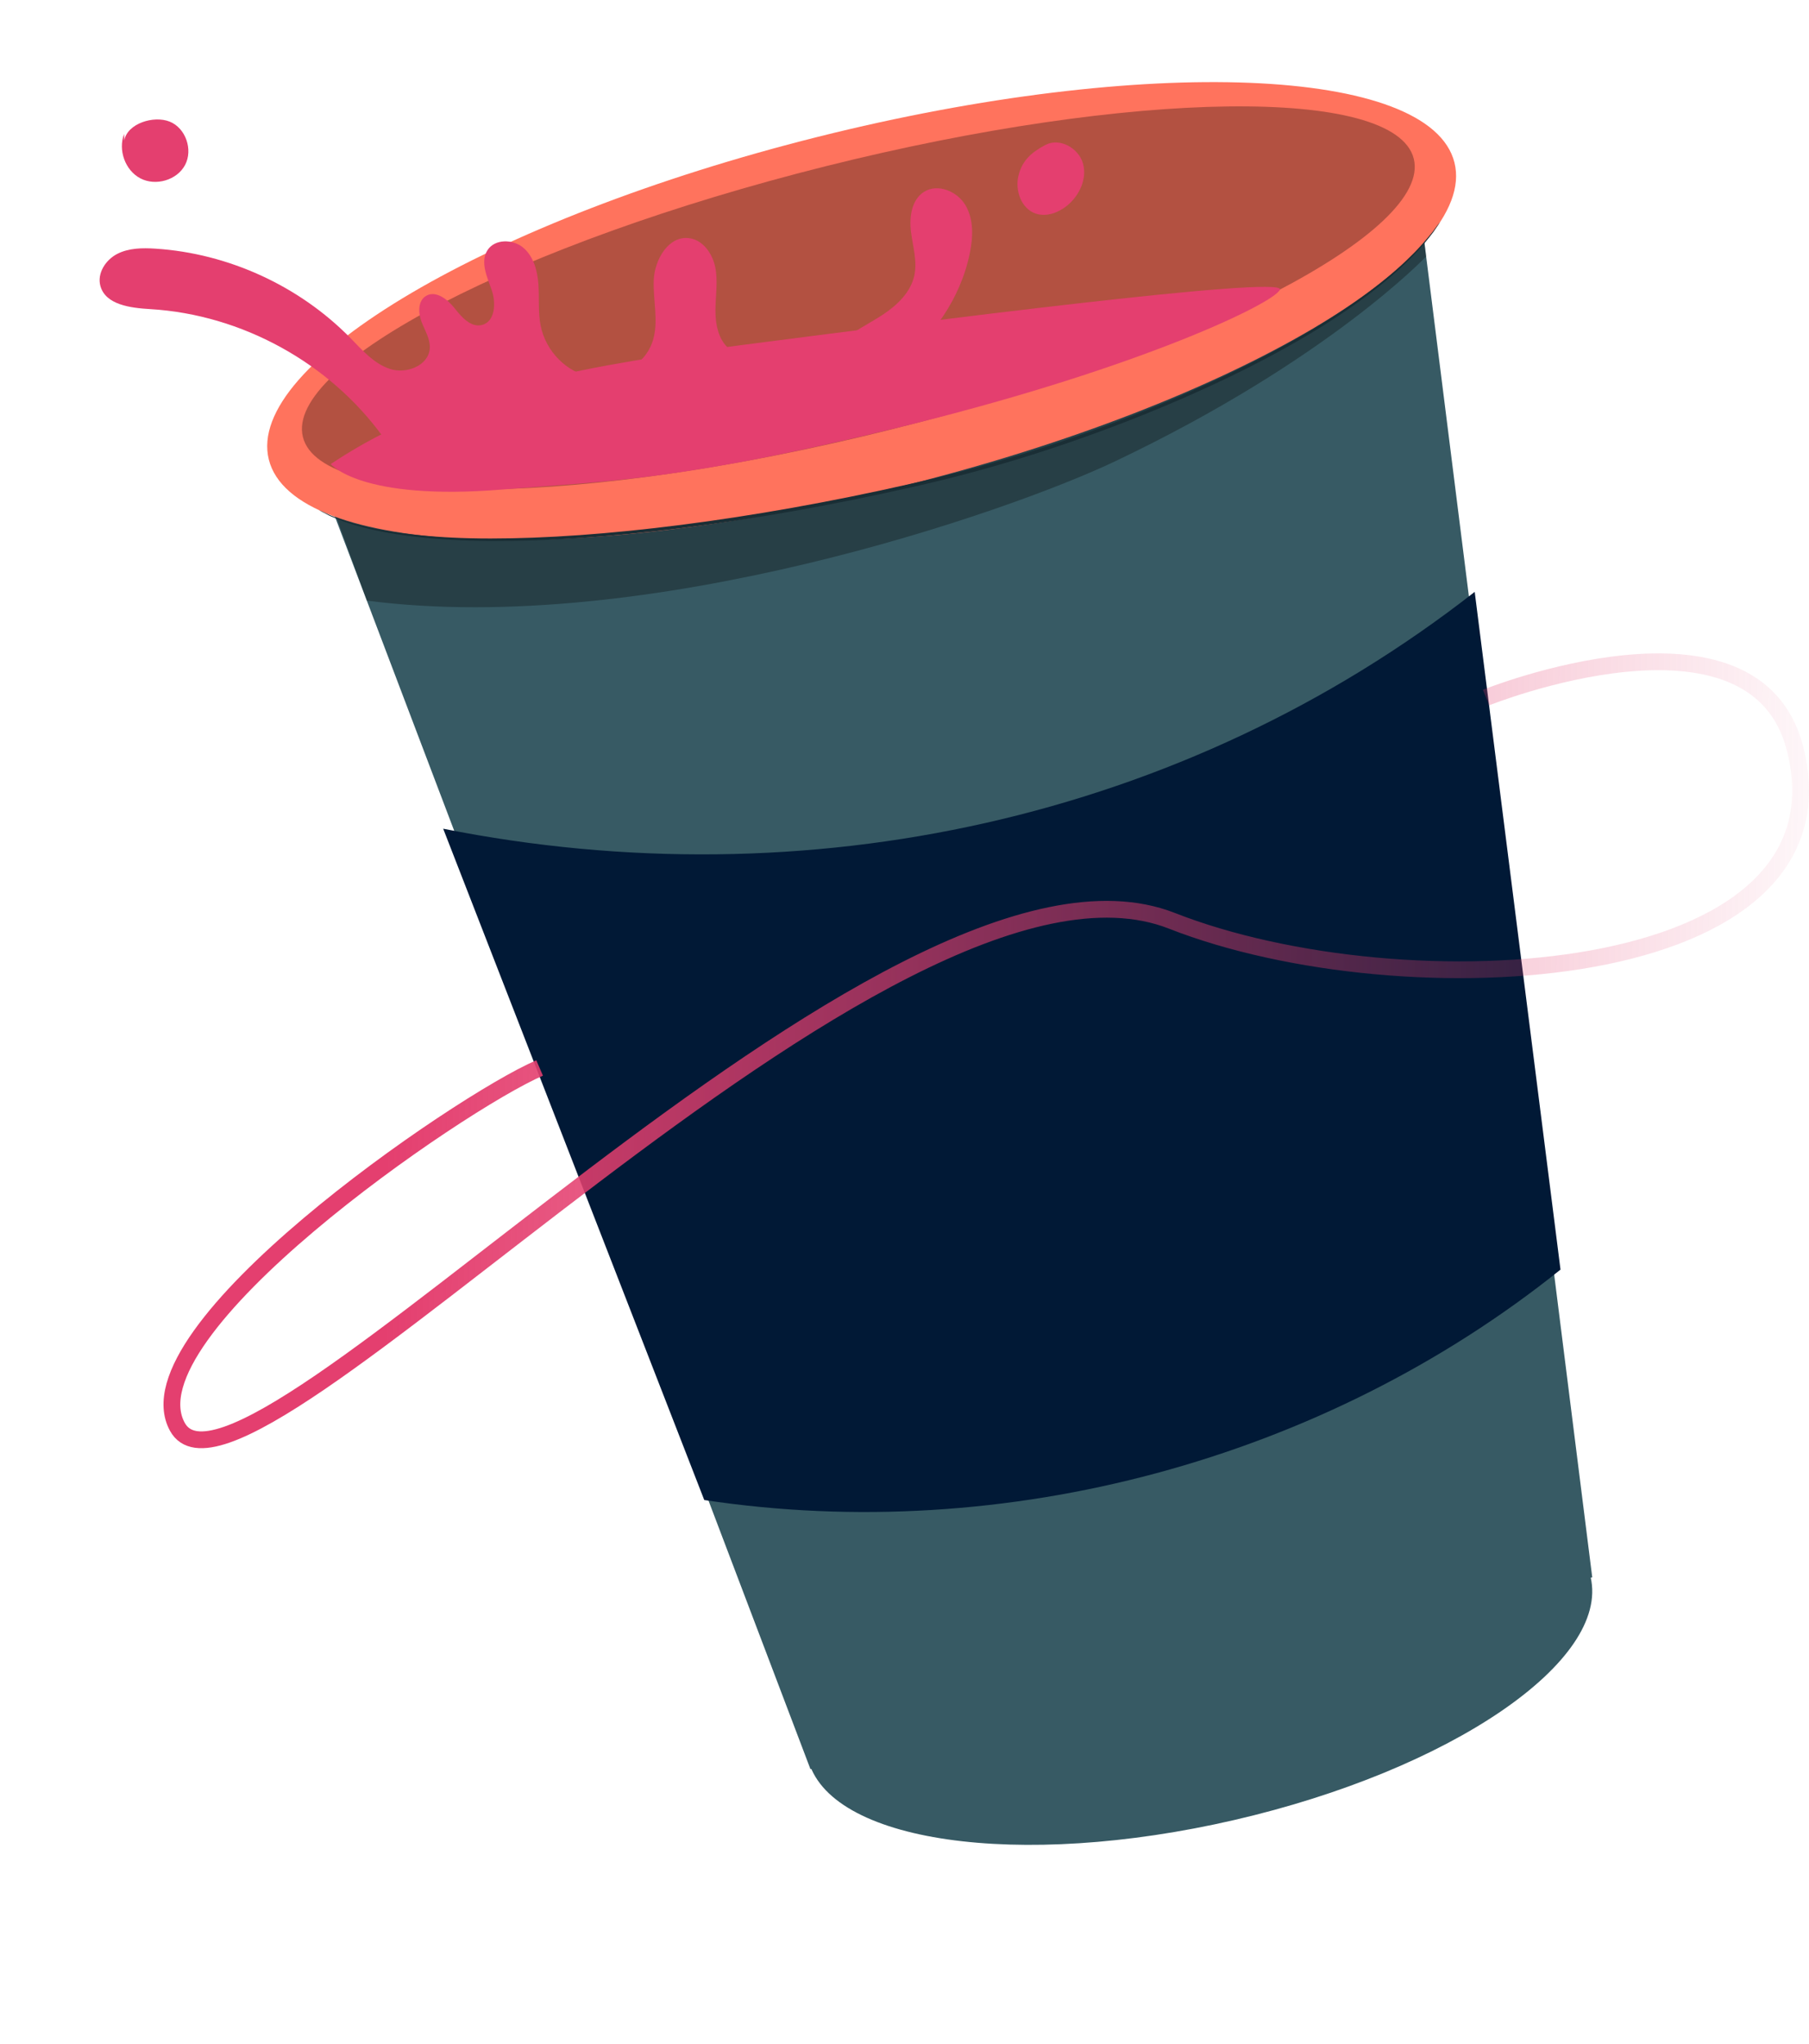 <svg width="647" height="731" viewBox="0 0 647 731" fill="none" xmlns="http://www.w3.org/2000/svg">
<path d="M505.713 57.059L111.267 162.343L289.859 632.785L569.477 564.204L505.713 57.059Z" fill="#375A64"/>
<g opacity="0.3">
<path d="M131.191 214.828L119.916 183.849L280.008 175.903L353.688 158.381L482.853 103.139L508.927 82.58L510.07 91.723C510.07 91.723 475.186 128.681 398.804 165.014C360.475 183.246 231.483 227.949 131.191 214.828Z" fill="black"/>
</g>
<path d="M520.194 58.144C528.819 92.568 440.887 144.259 323.79 173.601C206.694 202.941 104.775 198.822 96.15 164.398C87.525 129.974 175.457 78.28 292.554 48.94C409.65 19.598 511.569 23.719 520.194 58.144Z" fill="#FF735D"/>
<path d="M527.437 211.71C423.145 293.261 288.342 322.307 158.508 296.42L251.882 536.537C359.435 552.824 473.268 522.19 558.122 454.122L527.437 211.71Z" fill="#011936"/>
<path d="M505.641 56.771C512.152 82.76 428.493 126.116 318.781 153.608C209.067 181.097 114.849 182.315 108.337 156.324C101.823 130.335 185.485 86.979 295.197 59.49C404.909 31.998 499.129 30.782 505.641 56.771Z" fill="#FF735D"/>
<g opacity="0.3">
<path d="M505.641 56.771C512.152 82.76 428.493 126.116 318.781 153.608C209.067 181.097 114.849 182.315 108.337 156.324C101.823 130.335 185.485 86.979 295.197 59.49C404.909 31.998 499.129 30.782 505.641 56.771Z" fill="black"/>
</g>
<path d="M293.818 138.944C292.41 132.957 295.803 126.752 300.379 122.643C304.955 118.536 310.648 115.924 315.778 112.532C320.906 109.137 325.743 104.52 327.024 98.504C328.124 93.351 326.448 88.07 325.809 82.842C325.167 77.612 326.027 71.452 330.472 68.624C335.382 65.497 342.399 68.43 345.337 73.454C348.274 78.48 348.036 84.748 346.881 90.453C343.579 106.779 333.388 121.381 319.866 131.102" fill="#E43F6F"/>
<path d="M387.342 58.499C385.82 53.001 379.053 49.169 373.993 51.802C368.882 54.455 365.601 57.451 364.276 62.766C362.951 68.084 365.237 74.645 370.428 76.398C374.222 77.68 378.477 76.116 381.592 73.602C386.032 70.02 388.862 63.997 387.342 58.499Z" fill="#E43F6F"/>
<path d="M60.709 43.513C54.987 41.2 45.514 44.172 44.451 50.253L44.388 47.919C42.173 53.679 44.75 60.947 50.221 63.805C55.693 66.659 63.311 64.454 66.197 59C69.084 53.543 66.433 45.825 60.709 43.513Z" fill="#E43F6F"/>
<path d="M457.758 103.595C459.739 98.294 325.215 115.705 273.271 122.387C248.53 125.567 223.343 128.911 198.922 134.433C169.101 141.176 143.635 149.071 118.3 165.983C118.3 165.983 128.814 179.257 179.671 175.094C217.247 172.018 243.82 172.172 326.314 151.683C408.486 131.274 456 108.296 457.758 103.595Z" fill="#E43F6F"/>
<path d="M137.114 156.447C117.965 129.833 86.473 112.505 53.744 110.569C46.714 110.154 37.766 109.059 35.898 102.27C34.663 97.774 37.768 92.967 41.911 90.827C46.055 88.69 50.94 88.639 55.594 88.94C81.678 90.628 106.998 102.231 125.308 120.884C129.574 125.232 133.763 130.134 139.565 131.987C145.367 133.837 153.201 130.798 153.7 124.729C153.977 121.351 151.986 118.273 150.767 115.109C149.549 111.948 149.43 107.673 152.307 105.884C155.764 103.729 160.029 106.997 162.551 110.197C165.073 113.397 168.389 117.22 172.346 116.25C177.136 115.075 177.471 108.293 175.825 103.644C174.179 98.997 171.691 93.655 174.344 89.497C176.97 85.378 183.536 85.473 187.232 88.665C190.93 91.858 192.26 97.016 192.581 101.888C192.902 106.764 192.418 111.712 193.367 116.502C195.154 125.521 202.622 133.358 211.696 134.815C220.773 136.269 230.699 130.679 233.469 121.915C235.674 114.941 233.501 107.403 233.824 100.099C234.145 92.792 239.118 84.32 246.381 85.174C251.395 85.762 254.877 90.744 255.837 95.703C256.8 100.661 255.925 105.767 255.881 110.817C255.837 115.868 256.863 121.366 260.667 124.69C264.47 128.014 271.631 127.493 273.437 122.776" fill="#E43F6F"/>
<path d="M114.057 182.446C114.057 182.446 114.414 182.575 115.081 182.884C115.793 183.219 116.768 183.676 118.02 184.265C120.678 185.308 124.596 186.889 129.887 188.126C140.403 190.786 156.104 192.634 175.521 192.613C214.368 192.632 267.956 186.162 325.76 173.036C354.706 166.606 381.631 157.843 405.537 148.476C429.444 139.098 450.337 129.026 467.076 119.193C483.851 109.413 496.365 99.745 504.075 92.117C507.995 88.36 510.633 85.062 512.44 82.852C513.257 81.736 513.894 80.865 514.361 80.228C514.801 79.642 515.054 79.358 515.054 79.358C515.054 79.358 514.872 79.689 514.468 80.301C514.025 80.958 513.42 81.855 512.644 83.005C510.898 85.274 508.306 88.639 504.42 92.467C496.783 100.238 484.296 110.057 467.53 119.963C450.799 129.926 429.896 140.102 405.965 149.561C382.037 159.008 355.049 167.83 326.042 174.271C268.153 187.414 214.468 193.755 175.518 193.507C156.051 193.415 140.296 191.426 129.763 188.603C124.467 187.287 120.552 185.622 117.918 184.498C116.683 183.861 115.723 183.363 115.02 182.998C114.373 182.653 114.057 182.446 114.057 182.446Z" fill="#1A2E35"/>
<path d="M568.902 564.13C575.859 594.219 518.823 633.102 441.508 650.98C364.19 668.857 295.874 658.958 288.917 628.869C281.96 598.778 338.996 559.894 416.311 542.017C493.629 524.142 561.946 534.041 568.902 564.13Z" fill="#375A64"/>
<path d="M193 382C164 394.5 44.881 476.344 63.43 510.342C86.616 552.839 317.705 289.514 419.129 329.354C501.862 361.852 663.639 353.352 642.034 267.858C627.637 210.889 531.5 249.5 531.5 249.5" stroke="url(#paint0_linear_68_2)" stroke-width="6"/>
<defs>
<linearGradient id="paint0_linear_68_2" x1="138.5" y1="342.5" x2="670.5" y2="346.5" gradientUnits="userSpaceOnUse">
<stop stop-color="#E43F6F"/>
<stop offset="1" stop-color="#E43F6F" stop-opacity="0"/>
</linearGradient>
</defs>
</svg>
